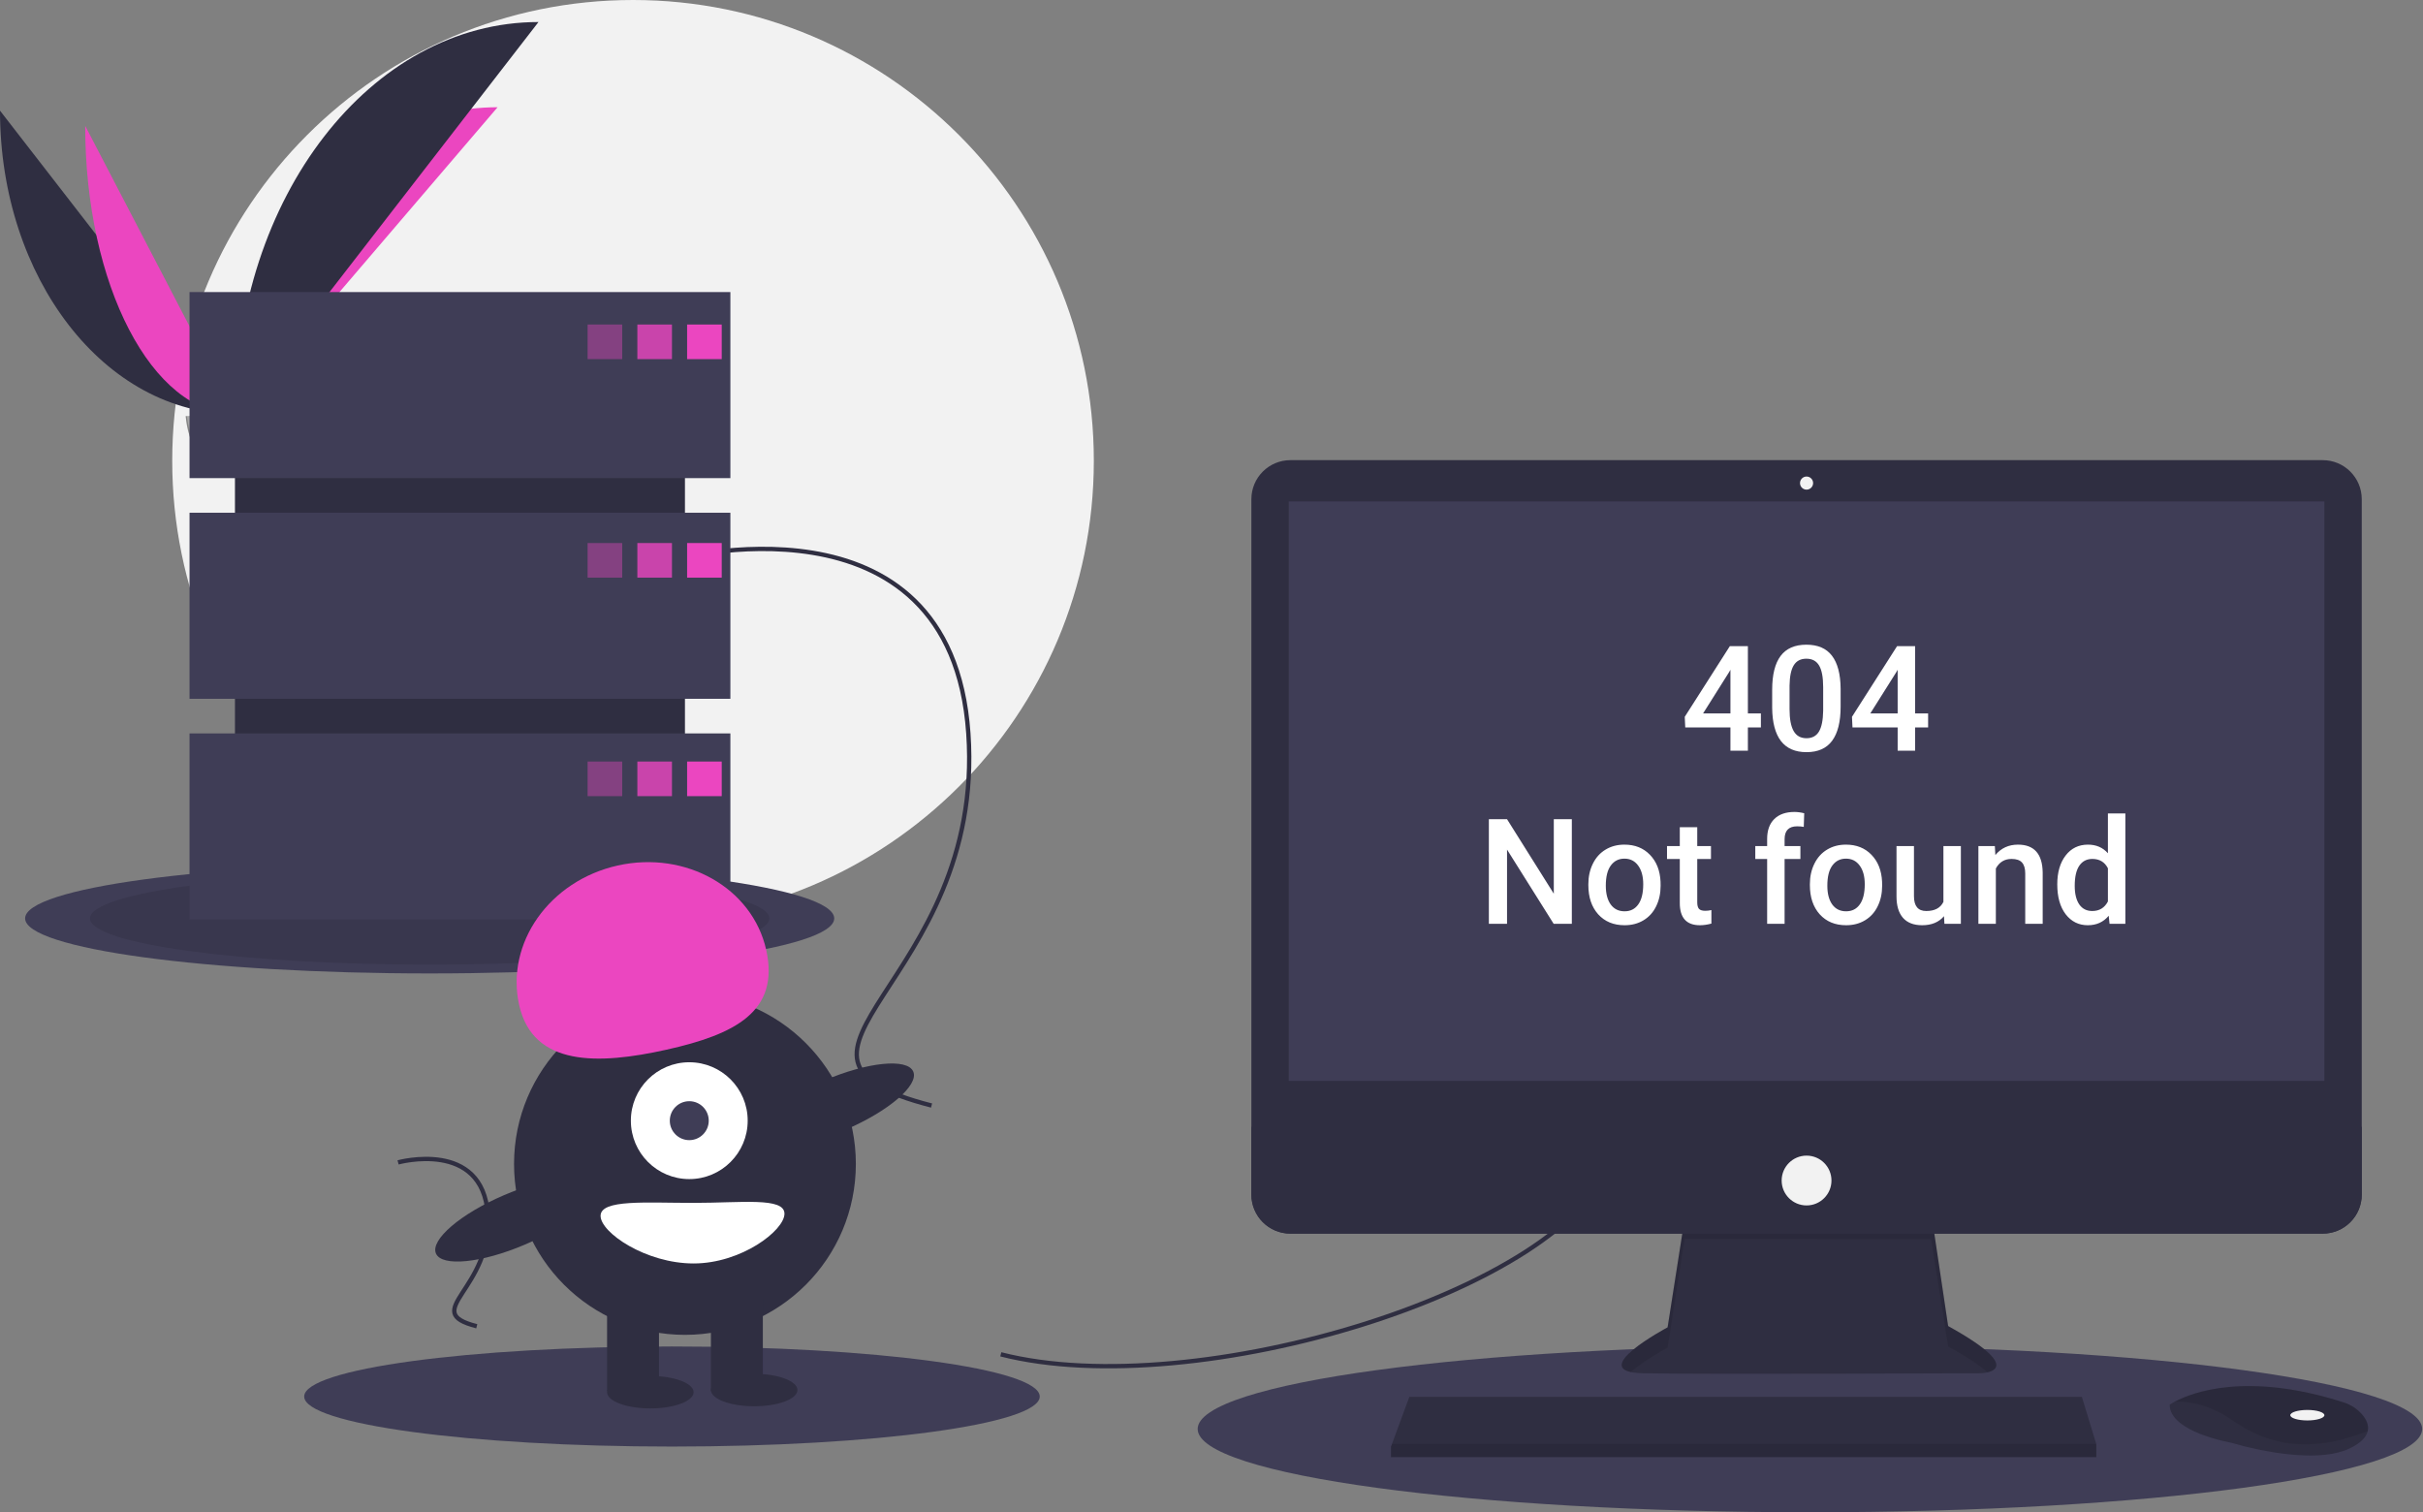 <svg width="1120" height="699" viewBox="0 0 1120 699" fill="none" xmlns="http://www.w3.org/2000/svg">
<rect x="0" y="0" width="1120" height="699" fill="#808080" stroke="none"/>
<g clip-path="url(#clip0)">
<path d="M292.609 426C410.246 426 505.609 330.637 505.609 213C505.609 95.363 410.246 0 292.609 0C174.972 0 79.609 95.363 79.609 213C79.609 330.637 174.972 426 292.609 426Z" fill="#F2F2F2"/>
<path d="M0 51.142C0 128.64 48.618 191.351 108.701 191.351Z" fill="#2F2E41"/>
<path d="M108.701 191.351C108.701 112.982 162.956 49.567 230.004 49.567Z" fill="#EB46C0"/>
<path d="M39.384 58.168C39.384 131.782 70.387 191.351 108.701 191.351Z" fill="#EB46C0"/>
<path d="M108.701 191.351C108.701 91.213 171.411 10.183 248.909 10.183Z" fill="#2F2E41"/>
<path d="M85.833 192.339C85.833 192.339 101.248 191.864 105.894 188.556C110.54 185.248 129.607 181.298 130.76 186.603C131.912 191.909 153.927 212.991 136.522 213.132C119.118 213.272 96.083 210.421 91.446 207.596C86.809 204.772 85.833 192.339 85.833 192.339Z" fill="#A8A8A8"/>
<path opacity="0.2" d="M136.833 211.285C119.429 211.425 96.394 208.574 91.757 205.749C88.226 203.598 86.818 195.88 86.348 192.319C86.022 192.333 85.833 192.339 85.833 192.339C85.833 192.339 86.809 204.772 91.446 207.596C96.083 210.421 119.118 213.272 136.523 213.132C141.546 213.091 143.282 211.304 143.186 208.656C142.488 210.256 140.572 211.255 136.833 211.285Z" fill="black"/>
<path d="M198.609 449.94C301.886 449.94 385.609 438.55 385.609 424.5C385.609 410.45 301.886 399.06 198.609 399.06C95.332 399.06 11.609 410.45 11.609 424.5C11.609 438.55 95.332 449.94 198.609 449.94Z" fill="#3F3D56"/>
<path opacity="0.1" d="M198.609 445.859C285.318 445.859 355.609 436.296 355.609 424.5C355.609 412.704 285.318 403.141 198.609 403.141C111.9 403.141 41.609 412.704 41.609 424.5C41.609 436.296 111.9 445.859 198.609 445.859Z" fill="black"/>
<path d="M836.609 699C992.906 699 1119.61 681.763 1119.61 660.5C1119.61 639.237 992.906 622 836.609 622C680.313 622 553.609 639.237 553.609 660.5C553.609 681.763 680.313 699 836.609 699Z" fill="#3F3D56"/>
<path d="M310.609 668.627C404.498 668.627 480.609 658.273 480.609 645.5C480.609 632.727 404.498 622.373 310.609 622.373C216.721 622.373 140.609 632.727 140.609 645.5C140.609 658.273 216.721 668.627 310.609 668.627Z" fill="#3F3D56"/>
<path d="M462.609 626C552.609 649 725.609 596 744.609 536" stroke="#2F2E41" stroke-width="2" stroke-miterlimit="10"/>
<path d="M309.609 259C309.609 259 439.609 223 447.609 339C455.609 455 340.609 488 430.609 511" stroke="#2F2E41" stroke-width="2" stroke-miterlimit="10"/>
<path d="M184.011 537.283C184.011 537.283 223.084 526.463 225.488 561.328C227.893 596.192 193.329 606.111 220.379 613.023" stroke="#2F2E41" stroke-width="2" stroke-miterlimit="10"/>
<path d="M778.705 563.24L770.827 613.535C770.827 613.535 732.045 634.138 759.314 634.744C786.582 635.35 915.047 634.744 915.047 634.744C915.047 634.744 939.892 634.744 900.504 612.929L892.626 560.21L778.705 563.24Z" fill="#2F2E41"/>
<path opacity="0.1" d="M753.828 634.198C760.021 628.688 770.827 622.946 770.827 622.946L778.705 572.651L892.626 572.758L900.504 622.34C909.689 627.427 915.379 631.327 918.707 634.318C923.766 633.164 929.295 628.875 900.504 612.929L892.626 560.21L778.705 563.24L770.827 613.535C770.827 613.535 738.239 630.85 753.828 634.198Z" fill="black"/>
<path d="M1073.64 212.689H596.479C586.512 212.689 578.433 220.768 578.433 230.734V552.163C578.433 562.129 586.512 570.208 596.479 570.208H1073.64C1083.61 570.208 1091.69 562.129 1091.69 552.163V230.734C1091.69 220.768 1083.61 212.689 1073.64 212.689Z" fill="#2F2E41"/>
<path d="M1074.42 231.776H595.703V499.613H1074.42V231.776Z" fill="#3F3D56"/>
<path d="M835.06 226.323C836.733 226.323 838.089 224.966 838.089 223.293C838.089 221.62 836.733 220.263 835.06 220.263C833.386 220.263 832.03 221.62 832.03 223.293C832.03 224.966 833.386 226.323 835.06 226.323Z" fill="#F2F2F2"/>
<path d="M1091.69 520.822V552.163C1091.69 554.533 1091.22 556.879 1090.31 559.069C1089.41 561.258 1088.08 563.248 1086.4 564.924C1084.73 566.599 1082.74 567.929 1080.55 568.835C1078.36 569.742 1076.01 570.209 1073.64 570.208H596.479C594.109 570.209 591.762 569.742 589.573 568.835C587.383 567.929 585.393 566.599 583.718 564.924C582.042 563.248 580.713 561.258 579.806 559.069C578.899 556.879 578.433 554.533 578.433 552.163V520.822H1091.69Z" fill="#2F2E41"/>
<path d="M968.978 667.466V673.526H642.968V668.678L643.417 667.466L651.452 645.651H962.312L968.978 667.466Z" fill="#2F2E41"/>
<path d="M1094.44 661.534C1093.84 664.073 1091.6 666.751 1086.54 669.284C1068.36 678.374 1031.39 666.86 1031.39 666.86C1031.39 666.86 1002.91 662.012 1002.91 649.287C1003.71 648.74 1004.55 648.244 1005.41 647.803C1013.05 643.759 1038.39 633.781 1083.33 648.225C1086.64 649.264 1089.59 651.202 1091.87 653.822C1093.69 655.954 1095.12 658.657 1094.44 661.534Z" fill="#2F2E41"/>
<path opacity="0.1" d="M1094.44 661.534C1072.19 670.06 1052.35 670.696 1032 656.559C1021.73 649.432 1012.41 647.669 1005.41 647.802C1013.05 643.759 1038.39 633.781 1083.33 648.225C1086.64 649.264 1089.59 651.202 1091.87 653.822C1093.69 655.953 1095.12 658.657 1094.44 661.534Z" fill="black"/>
<path d="M1066.54 656.559C1070.89 656.559 1074.42 655.473 1074.42 654.135C1074.42 652.796 1070.89 651.711 1066.54 651.711C1062.19 651.711 1058.66 652.796 1058.66 654.135C1058.66 655.473 1062.19 656.559 1066.54 656.559Z" fill="#F2F2F2"/>
<path d="M835.06 557.18C841.418 557.18 846.573 552.026 846.573 545.667C846.573 539.308 841.418 534.154 835.06 534.154C828.701 534.154 823.546 539.308 823.546 545.667C823.546 552.026 828.701 557.18 835.06 557.18Z" fill="#F2F2F2"/>
<path opacity="0.1" d="M968.978 667.466V673.526H642.968V668.678L643.417 667.466H968.978Z" fill="black"/>
<path d="M316.609 159H108.609V401H316.609V159Z" fill="#2F2E41"/>
<path d="M337.609 135H87.609V221H337.609V135Z" fill="#3F3D56"/>
<path d="M337.609 237H87.609V323H337.609V237Z" fill="#3F3D56"/>
<path d="M337.609 339H87.609V425H337.609V339Z" fill="#3F3D56"/>
<path opacity="0.4" d="M287.609 150H271.609V166H287.609V150Z" fill="#EB46C0"/>
<path opacity="0.8" d="M310.609 150H294.609V166H310.609V150Z" fill="#EB46C0"/>
<path d="M333.609 150H317.609V166H333.609V150Z" fill="#EB46C0"/>
<path opacity="0.4" d="M287.609 251H271.609V267H287.609V251Z" fill="#EB46C0"/>
<path opacity="0.8" d="M310.609 251H294.609V267H310.609V251Z" fill="#EB46C0"/>
<path d="M333.609 251H317.609V267H333.609V251Z" fill="#EB46C0"/>
<path opacity="0.4" d="M287.609 352H271.609V368H287.609V352Z" fill="#EB46C0"/>
<path opacity="0.8" d="M310.609 352H294.609V368H310.609V352Z" fill="#EB46C0"/>
<path d="M333.609 352H317.609V368H333.609V352Z" fill="#EB46C0"/>
<path d="M316.609 617C360.24 617 395.609 581.63 395.609 538C395.609 494.37 360.24 459 316.609 459C272.979 459 237.609 494.37 237.609 538C237.609 581.63 272.979 617 316.609 617Z" fill="#2F2E41"/>
<path d="M304.609 600H280.609V643H304.609V600Z" fill="#2F2E41"/>
<path d="M352.609 600H328.609V643H352.609V600Z" fill="#2F2E41"/>
<path d="M300.609 651C311.655 651 320.609 647.642 320.609 643.5C320.609 639.358 311.655 636 300.609 636C289.563 636 280.609 639.358 280.609 643.5C280.609 647.642 289.563 651 300.609 651Z" fill="#2F2E41"/>
<path d="M348.609 650C359.655 650 368.609 646.642 368.609 642.5C368.609 638.358 359.655 635 348.609 635C337.563 635 328.609 638.358 328.609 642.5C328.609 646.642 337.563 650 348.609 650Z" fill="#2F2E41"/>
<path d="M318.609 545C333.521 545 345.609 532.912 345.609 518C345.609 503.088 333.521 491 318.609 491C303.697 491 291.609 503.088 291.609 518C291.609 532.912 303.697 545 318.609 545Z" fill="white"/>
<path d="M318.609 527C323.58 527 327.609 522.971 327.609 518C327.609 513.029 323.58 509 318.609 509C313.639 509 309.609 513.029 309.609 518C309.609 522.971 313.639 527 318.609 527Z" fill="#3F3D56"/>
<path d="M239.976 464.532C233.598 435.965 253.988 407.098 285.52 400.058C317.053 393.017 347.786 410.468 354.164 439.035C360.543 467.603 339.646 478.139 308.114 485.18C276.582 492.221 246.355 493.1 239.976 464.532Z" fill="#EB46C0"/>
<path d="M390.703 522.244C410.759 513.66 424.833 501.597 422.138 495.301C419.443 489.005 401 490.86 380.945 499.444C360.889 508.028 346.816 520.09 349.511 526.386C352.205 532.682 370.648 530.827 390.703 522.244Z" fill="#2F2E41"/>
<path d="M242.703 575.244C262.759 566.66 276.833 554.597 274.138 548.301C271.443 542.005 253 543.86 232.945 552.444C212.889 561.027 198.816 573.09 201.51 579.386C204.205 585.682 222.648 583.827 242.703 575.244Z" fill="#2F2E41"/>
<path d="M362.609 561C362.609 568.732 342.701 584 320.609 584C298.518 584 277.609 569.732 277.609 562C277.609 554.268 298.518 556 320.609 556C342.701 556 362.609 553.268 362.609 561Z" fill="white"/>
<path d="M807.939 329.768H813.949V336.242H807.939V347H799.871V336.242H778.986L778.754 331.328L799.605 298.656H807.939V329.768ZM787.221 329.768H799.871V309.58L799.273 310.643L787.221 329.768ZM850.805 326.646C850.805 333.597 849.499 338.843 846.887 342.385C844.297 345.904 840.346 347.664 835.033 347.664C829.809 347.664 825.869 345.949 823.213 342.518C820.579 339.064 819.229 333.962 819.162 327.211V318.844C819.162 311.893 820.457 306.68 823.047 303.205C825.659 299.73 829.632 297.992 834.967 297.992C840.257 297.992 844.197 299.686 846.787 303.072C849.399 306.459 850.738 311.528 850.805 318.279V326.646ZM842.736 317.615C842.736 313.077 842.117 309.757 840.877 307.654C839.637 305.529 837.667 304.467 834.967 304.467C832.333 304.467 830.396 305.474 829.156 307.488C827.917 309.48 827.264 312.602 827.197 316.852V327.809C827.197 332.324 827.828 335.689 829.09 337.902C830.352 340.116 832.333 341.223 835.033 341.223C837.623 341.223 839.538 340.204 840.777 338.168C842.017 336.109 842.67 332.9 842.736 328.539V317.615ZM885.236 329.768H891.246V336.242H885.236V347H877.168V336.242H856.283L856.051 331.328L876.902 298.656H885.236V329.768ZM864.518 329.768H877.168V309.58L876.57 310.643L864.518 329.768ZM726.559 427H718.158L696.609 392.701V427H688.209V378.656H696.609L718.225 413.088V378.656H726.559V427ZM734.195 408.705C734.195 405.186 734.893 402.02 736.287 399.209C737.682 396.376 739.641 394.206 742.164 392.701C744.688 391.174 747.587 390.41 750.863 390.41C755.711 390.41 759.64 391.971 762.65 395.092C765.683 398.213 767.321 402.352 767.564 407.51L767.598 409.402C767.598 412.944 766.911 416.109 765.539 418.898C764.189 421.688 762.241 423.846 759.695 425.373C757.172 426.9 754.25 427.664 750.93 427.664C745.861 427.664 741.799 425.982 738.744 422.617C735.712 419.23 734.195 414.726 734.195 409.104V408.705ZM742.264 409.402C742.264 413.099 743.027 415.999 744.555 418.102C746.082 420.182 748.207 421.223 750.93 421.223C753.652 421.223 755.766 420.16 757.271 418.035C758.799 415.91 759.562 412.8 759.562 408.705C759.562 405.075 758.777 402.197 757.205 400.072C755.656 397.947 753.542 396.885 750.863 396.885C748.229 396.885 746.137 397.936 744.588 400.039C743.038 402.12 742.264 405.241 742.264 409.402ZM784.531 382.342V391.074H790.873V397.051H784.531V417.105C784.531 418.478 784.797 419.474 785.328 420.094C785.882 420.691 786.855 420.99 788.25 420.99C789.18 420.99 790.12 420.88 791.072 420.658V426.9C789.235 427.41 787.464 427.664 785.76 427.664C779.562 427.664 776.463 424.244 776.463 417.404V397.051H770.553V391.074H776.463V382.342H784.531ZM816.838 427V397.051H811.359V391.074H816.838V387.787C816.838 383.803 817.945 380.726 820.158 378.557C822.372 376.387 825.471 375.303 829.455 375.303C830.872 375.303 832.377 375.502 833.971 375.9L833.771 382.209C832.886 382.032 831.857 381.943 830.684 381.943C826.832 381.943 824.906 383.924 824.906 387.887V391.074H832.211V397.051H824.906V427H816.838ZM836.594 408.705C836.594 405.186 837.291 402.02 838.686 399.209C840.08 396.376 842.039 394.206 844.562 392.701C847.086 391.174 849.986 390.41 853.262 390.41C858.109 390.41 862.038 391.971 865.049 395.092C868.081 398.213 869.719 402.352 869.963 407.51L869.996 409.402C869.996 412.944 869.31 416.109 867.938 418.898C866.587 421.688 864.639 423.846 862.094 425.373C859.57 426.9 856.648 427.664 853.328 427.664C848.259 427.664 844.197 425.982 841.143 422.617C838.11 419.23 836.594 414.726 836.594 409.104V408.705ZM844.662 409.402C844.662 413.099 845.426 415.999 846.953 418.102C848.48 420.182 850.605 421.223 853.328 421.223C856.051 421.223 858.165 420.16 859.67 418.035C861.197 415.91 861.961 412.8 861.961 408.705C861.961 405.075 861.175 402.197 859.604 400.072C858.054 397.947 855.94 396.885 853.262 396.885C850.628 396.885 848.536 397.936 846.986 400.039C845.437 402.12 844.662 405.241 844.662 409.402ZM898.584 423.48C896.215 426.27 892.851 427.664 888.49 427.664C884.594 427.664 881.639 426.524 879.625 424.244C877.633 421.964 876.637 418.666 876.637 414.35V391.074H884.705V414.25C884.705 418.81 886.598 421.09 890.383 421.09C894.301 421.09 896.946 419.684 898.318 416.873V391.074H906.387V427H898.783L898.584 423.48ZM922.092 391.074L922.324 395.225C924.98 392.015 928.467 390.41 932.783 390.41C940.265 390.41 944.072 394.693 944.205 403.26V427H936.137V403.725C936.137 401.445 935.639 399.762 934.643 398.678C933.669 397.571 932.064 397.018 929.828 397.018C926.574 397.018 924.15 398.49 922.557 401.434V427H914.488V391.074H922.092ZM950.945 408.771C950.945 403.238 952.229 398.799 954.797 395.457C957.365 392.092 960.807 390.41 965.123 390.41C968.93 390.41 972.007 391.738 974.354 394.395V376H982.422V427H975.117L974.719 423.281C972.306 426.203 969.085 427.664 965.057 427.664C960.851 427.664 957.442 425.971 954.83 422.584C952.24 419.197 950.945 414.593 950.945 408.771ZM959.014 409.469C959.014 413.121 959.711 415.977 961.105 418.035C962.522 420.072 964.525 421.09 967.115 421.09C970.413 421.09 972.826 419.618 974.354 416.674V401.334C972.87 398.456 970.48 397.018 967.182 397.018C964.57 397.018 962.555 398.058 961.139 400.139C959.722 402.197 959.014 405.307 959.014 409.469Z" fill="white"/>
</g>
<defs>
<clipPath id="clip0">
<rect width="1119.61" height="699" fill="white"/>
</clipPath>
</defs>
</svg>
